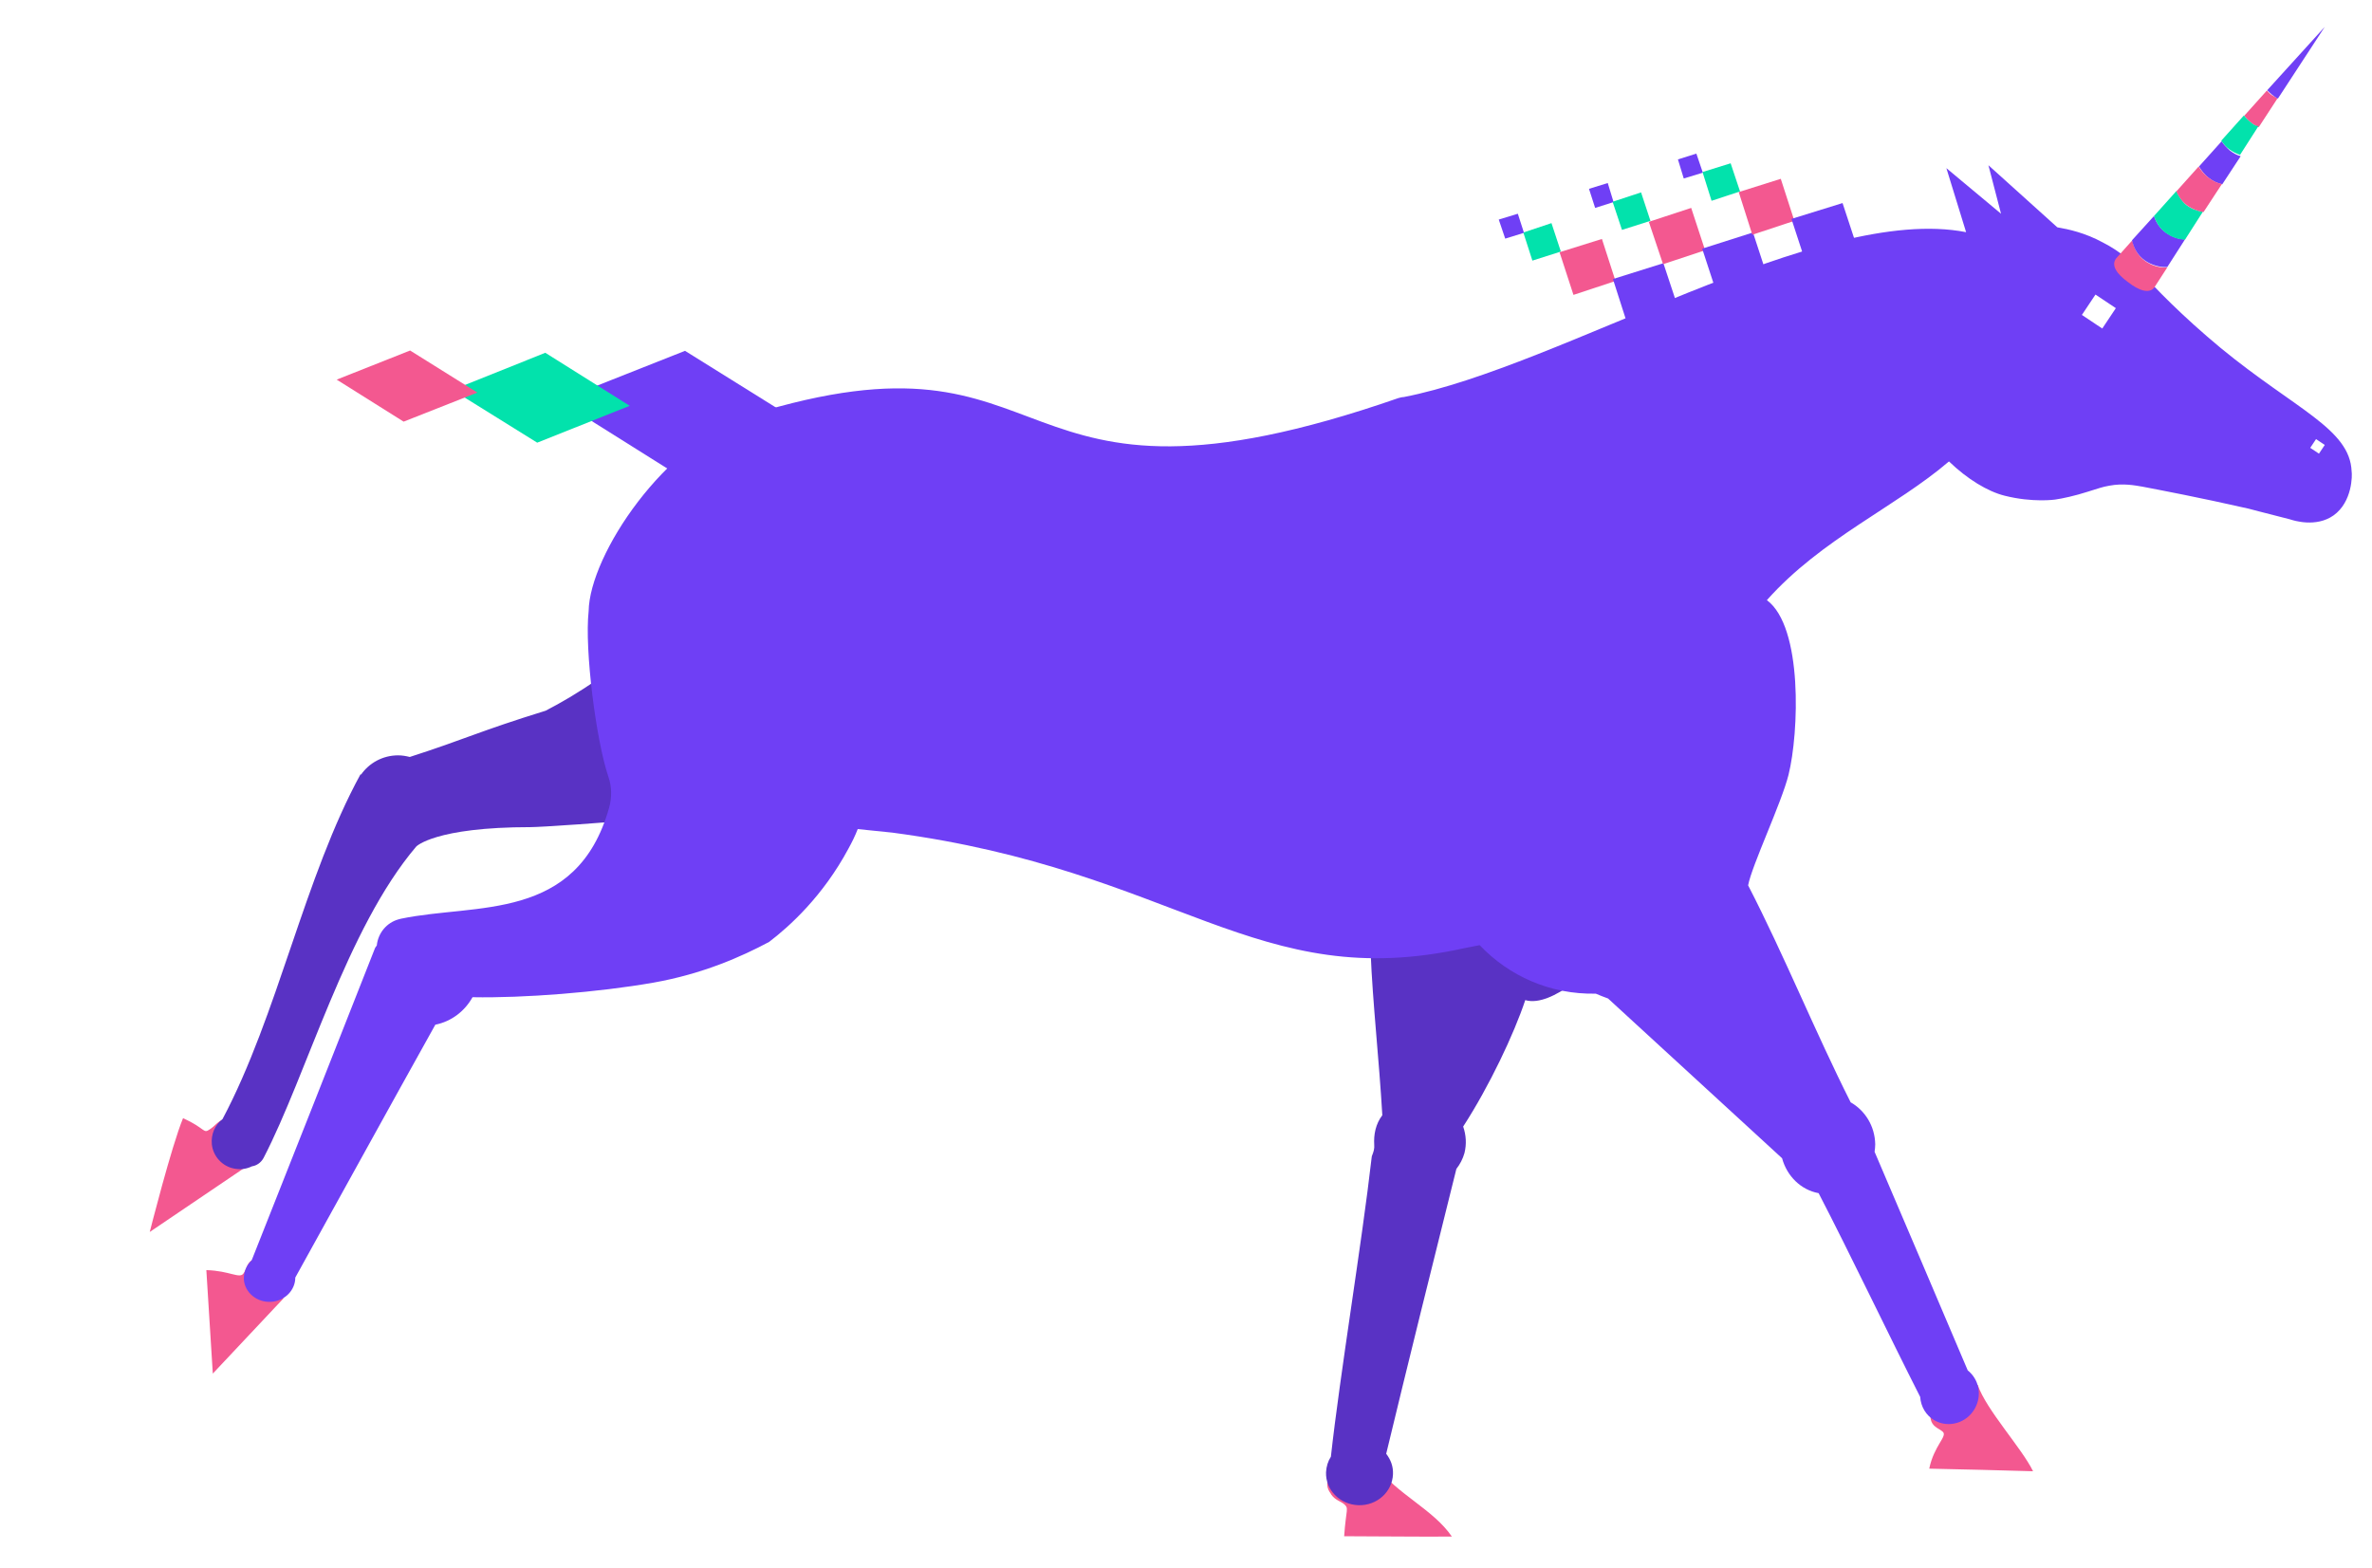 <?xml version="1.0" encoding="utf-8"?>
<!-- Generator: Adobe Illustrator 26.4.1, SVG Export Plug-In . SVG Version: 6.00 Build 0)  -->
<svg version="1.1" id="Layer_2_00000005963612809249176700000009544499930958636178_"
	 xmlns="http://www.w3.org/2000/svg" xmlns:xlink="http://www.w3.org/1999/xlink" x="0px" y="0px" viewBox="0 0 733.4 485"
	 style="enable-background:new 0 0 733.4 485;" xml:space="preserve">
<style type="text/css">
	.st0{fill:#F35890;}
	.st1{fill:#5932C4;}
	.st2{fill:#6F3FF5;}
	.st3{fill:#02E2AC;}
</style>
<g id="_07">
	<path id="Hooves-6" class="st0" d="M425.8,453.6c5.7,8.2,17.4,13.2,23.1,21.6c-8.1,0.1-25.2-0.1-33.3-0.1c0.6-8.7,1.6-8.5-0.1-10
		c-1.2-0.9-2.7-1.2-3.9-2.9c-0.1-0.3-0.3-0.5-0.5-0.8c-2.1-3.3,0.6-7.5,4.5-7.5C418.9,453.9,422.4,453.9,425.8,453.6L425.8,453.6z
		 M597.5,434.9c-0.5,1.2-1,3.1-0.3,4.8c0.8,1.8,2.4,2.1,3.5,3.1c1.5,1.4-2.7,4.2-4.2,11.4c6.6,0.1,25.3,0.6,32.1,0.8
		c-3.5-7.2-14.5-19-17.1-26.7C606.6,428.9,602.3,434.3,597.5,434.9L597.5,434.9z M84.3,391.2c-0.2-1.8-1.9-3.1-3.8-2.7
		c-1.1,0.3-2.1,0.8-3,1.5c-1.3,1.2-1.3,2.5-2.2,3.8c-1.2,1.8-4.2-0.8-11.5-1l2,32l21.8-23.2C87.3,397.5,84.6,395.3,84.3,391.2z
		 M76.5,347.7c-2.1-1.2-4.8-2.4-7.5-1.5c-1.9,0.8-2.6,2.1-4.2,3.1c-2,1.4-1.2-0.3-8.2-3.5c-3.6,8.7-10.3,35.2-10.3,35.2l29.7-20.1
		C76.1,361.2,74.6,353.1,76.5,347.7L76.5,347.7z"/>
	<path id="BodyB-6" class="st1" d="M308.1,190.8c2.9,25.8-15.8,48.9-41.5,51.8c-0.5,0.1-0.9,0.1-1.4,0.1
		c-21.8,8.4-96,13.1-101.1,13.1c-29.7,0-35.4,6-35.4,6s0.3,0.8,0,0c-21.6,25.4-33.8,70.5-47.2,96.3c-0.8,1.5-2.2,2.4-3.6,2.6
		c-1.6,0.8-3.5,1.1-5.5,0.7c-3.7-0.7-6.5-3.8-6.9-7.5c-0.3-3.2,1-6,3.3-7.8c17.1-32.2,25.3-74.9,42.7-106.7c0,0.1,0.1,0.1,0.1,0.2
		c2.5-3.6,6.7-6,11.5-6c1.2,0,2.4,0.2,3.6,0.5c17.4-5.6,21.3-7.9,42-14.3c9.3-4.8,21.4-12.4,33.8-24.3c6.3-6,11.6-12.1,16.1-18
		c6.4-15,20.6-26.1,37.9-28.1C282.2,146.4,305.3,165,308.1,190.8L308.1,190.8z M520.4,223.7c-3.3-1.5-6.8-2.9-10.2-3.8
		c-34.2-9.4-62,12.9-65.1,17.1c-2.9,3.6-8.4,8.1-16.5,21.8c-9.2,15.6-3.2,51.5-1.2,86.1c-1,1.3-1.7,2.8-2.1,4.4
		c-0.4,1.6-0.5,3.2-0.4,4.8c0.1,1.1-0.2,2.1-0.6,3.1c-0.1,0.2-0.2,0.5-0.2,0.8c-3,26.3-9.8,67.1-12.6,92.5c-0.9,1.4-1.4,3-1.5,4.8
		c-0.2,5.5,4.3,10,10,10.2s10.5-4.1,10.7-9.6c0.1-2.4-0.7-4.5-2.1-6.3c6.1-25.4,15.3-62.5,21.7-88.1c1.1-1.4,2-3.1,2.5-4.9
		c0.7-2.8,0.5-5.6-0.4-8.2c8.1-12.5,15.7-28.6,19.2-39.1c8.5,2.5,21.9-11.4,22-11.5C526.8,284,553.1,238.8,520.4,223.7L520.4,223.7z
		"/>
	<path id="BodyF-6" class="st2" d="M727.1,145.8c-0.5-13.2-17.4-19.2-40.5-38.2c-11.8-9.8-20.4-18.6-25.3-24.2
		c-2.2-2.4-5.8-5.7-11.1-8.4c-5.5-3-10.6-4.1-14.1-4.7l-21.3-19.2l3.9,15L601.8,52l6.1,19.8c-45.5-8.9-125.3,41.6-173.9,51h0
		c-0.6,0-1.1,0.2-1.6,0.3c-126,43.8-100.8-25.8-200.7,5.3c-25.9,8.1-49.4,43.1-49.7,60.6c-1.3,11.9,2.3,40,6.1,51.2
		c1.1,3.1,1.1,6.6,0.2,9.7c-10,35.3-41.2,29.4-64.2,34.2c-0.1,0-0.2,0-0.3,0.1c-0.1,0-0.1,0-0.2,0c-0.1,0-0.2,0.1-0.3,0.1
		c-3.7,1-6.4,4.2-6.8,8.1c-0.3,0.4-0.6,0.8-0.7,1.2c-12.6,32-25.3,64.2-38,96.2c-1.6,1.5-2.5,3.6-2.4,5.9c0.3,4.1,4.1,7.2,8.5,6.9
		c4.2-0.3,7.4-3.6,7.4-7.5c14.4-26,28.8-52.2,43.3-78.2c5-1,9.1-4.2,11.5-8.5c15.8,0.3,38.8-1.5,55.9-4.5
		c15.3-2.7,27.4-8.1,35.8-12.6c6.3-4.8,16.6-14.1,24.5-28.8c1.1-2,2.1-4,2.9-6.1c3.5,0.4,7.1,0.7,10.7,1.1
		c88.2,11.7,112.5,50,177,35.7c1.6-0.3,3.1-0.6,4.6-0.9c9,9.5,21.8,15.3,35.9,15c1.2,0.5,2.4,1,3.8,1.5l53.8,49.4
		c1.5,5.5,5.8,9.8,11.3,10.8c9.8,18.9,21.7,43.9,31.4,63c0.2,3,1.8,5.8,4.5,7.3c4.3,2.4,9.9,0.8,12.4-3.7c2.3-4.1,1.3-9-2.2-11.8
		c-6.9-16.3-19.7-46.3-28.8-67.6c0.1-0.7,0.2-1.5,0.2-2.3c-0.1-5.7-3.2-10.5-7.6-13c-10.9-21.6-20.6-45.6-31.7-67.1
		c1.2-6.3,10.3-25.4,12.5-34.2c3.2-12.9,4.5-45.7-6.7-54c16.9-19,40-28.9,56.3-42.9c5.7,5.5,12,9.3,17.2,10.6
		c8.7,2.2,15.6,1.2,15.6,1.2c2.2-0.3,6.3-1.2,10-2.4c3.6-1.1,4.5-1.5,6.8-1.9c4.3-0.8,7.8-0.1,10.2,0.3c5.7,1.1,17.4,3.3,32.8,6.8
		c0,0,4.5,1.2,12.8,3.3c1.2,0.4,8.1,2.6,13.5-1.2C727.4,155.2,727.3,146.8,727.1,145.8L727.1,145.8z M650,101.6l-6.3-4.2l4.2-6.3
		l6.3,4.2L650,101.6z M717,140.3l-2.7-1.8l1.8-2.7l2.7,1.8L717,140.3z"/>
	<g id="Horn-6">
		<path id="ej82dvxeu3j225" class="st0" d="M659.3,74.3l-5,5.6l0,0c-1.7,2.2,0.3,4.9,3.6,7.3c3.3,2.6,6.6,3.8,8.2,1.7l0,0l4-6.2
			c-2.4,0.2-5-0.6-7-2.1S659.7,76.7,659.3,74.3L659.3,74.3z"/>
		<path id="ej82dvxeu3j226" class="st2" d="M666,66.8l-6.8,7.5c0.5,2.4,1.8,4.7,3.9,6.2c2.1,1.5,4.7,2.2,7,2.1l5.5-8.6
			c-2.1,0-4.2-0.8-6-2.1S666.6,68.7,666,66.8z"/>
		<path id="ej82dvxeu3j227" class="st0" d="M698.4,39.3l5.8-8.9c-0.6-0.3-1.2-0.6-1.8-1s-1-0.9-1.5-1.4l-7,7.8
			c0.6,0.8,1.2,1.5,2.1,2.1C696.8,38.6,697.5,39,698.4,39.3z"/>
		<path id="ej82dvxeu3j228" class="st2" d="M704.3,30.5l14.5-22.2L701,27.9c0.5,0.5,0.9,0.9,1.5,1.4S703.7,30.2,704.3,30.5z"/>
		<path id="ej82dvxeu3j229" class="st3" d="M695.9,37.8c-0.8-0.6-1.5-1.3-2.1-2.1l-7,7.8c0.6,1,1.5,2,2.5,2.7s2.1,1.3,3.3,1.7
			l5.7-8.9C697.5,39,696.8,38.6,695.9,37.8z"/>
		<path id="ej82dvxeu3j230" class="st2" d="M686.9,43.7l-7,7.8c0.8,1.3,1.7,2.5,3,3.5s2.7,1.7,4.2,2l5.7-8.7
			c-1.2-0.3-2.2-0.9-3.3-1.7C688.4,45.6,687.5,44.7,686.9,43.7L686.9,43.7z"/>
		<path id="ej82dvxeu3j231" class="st3" d="M672.9,59.1l-6.9,7.7c0.6,1.9,1.8,3.9,3.6,5.2s3.9,2.1,6,2.1l5.5-8.6
			c-1.8-0.3-3.5-0.9-5.1-2.1C674.7,62.3,673.7,60.8,672.9,59.1L672.9,59.1z"/>
		<path id="ej82dvxeu3j232" class="st0" d="M679.8,51.5l-6.9,7.7c0.8,1.7,1.8,3.2,3.3,4.3s3.3,1.8,5.1,2.1l5.7-8.7
			c-1.5-0.3-2.8-0.9-4.2-2C681.5,53.9,680.6,52.8,679.8,51.5L679.8,51.5z"/>
	</g>
	<g id="Tail-6">
		<polygon id="ej82dvxeu3j473-6" class="st2" points="208.4,146.2 172.9,123.9 211.8,108.5 247.4,130.7 		"/>
		<polygon id="ej82dvxeu3j474-6" class="st3" points="166.1,136.9 139.9,120.6 168.6,109.1 194.7,125.5 		"/>
		<polygon id="ej82dvxeu3j475-6" class="st0" points="124.8,130.4 104.1,117.4 126.8,108.4 147.6,121.4 		"/>
	</g>
	<g id="Mane-6">
		<polygon id="ej82dvxeu3j477-6" class="st2" points="463.4,67.9 469.3,66.1 471.2,72 465.4,73.8 		"/>
		<polygon id="ej82dvxeu3j478-6" class="st3" points="471,71.9 479.7,69 482.6,77.8 473.8,80.6 		"/>
		<polygon id="ej82dvxeu3j479-6" class="st0" points="482.2,78 495.3,73.9 499.5,86.9 486.5,91.2 		"/>
		<polygon id="ej82dvxeu3j480-6" class="st2" points="498.7,86.3 514.3,81.4 519.5,97.1 503.8,102.2 		"/>
		<polygon id="ej82dvxeu3j481-6" class="st2" points="491.3,58.4 497.1,56.6 498.9,62.5 493.2,64.3 		"/>
		<polygon id="ej82dvxeu3j482-6" class="st3" points="498.6,62.4 507.4,59.5 510.3,68.3 501.5,71.1 		"/>
		<polygon id="ej82dvxeu3j483-6" class="st0" points="509.8,68.6 522.9,64.3 527.2,77.4 514.2,81.7 		"/>
		<polygon id="ej82dvxeu3j484-6" class="st2" points="526.3,76.9 542,71.9 547.2,87.8 531.5,92.8 		"/>
		<polygon id="ej82dvxeu3j485-6" class="st2" points="518.8,49.3 524.5,47.5 526.5,53.4 520.6,55.2 		"/>
		<polygon id="ej82dvxeu3j486-6" class="st3" points="526.4,53.2 535.1,50.5 538,59.2 529.2,62.1 		"/>
		<polygon id="ej82dvxeu3j487-6" class="st0" points="537.6,59.4 550.6,55.3 554.8,68.3 541.8,72.6 		"/>
		<polygon id="ej82dvxeu3j488-6" class="st2" points="553.9,67.7 569.7,62.8 574.9,78.6 559.1,83.6 		"/>
	</g>
</g>
</svg>
